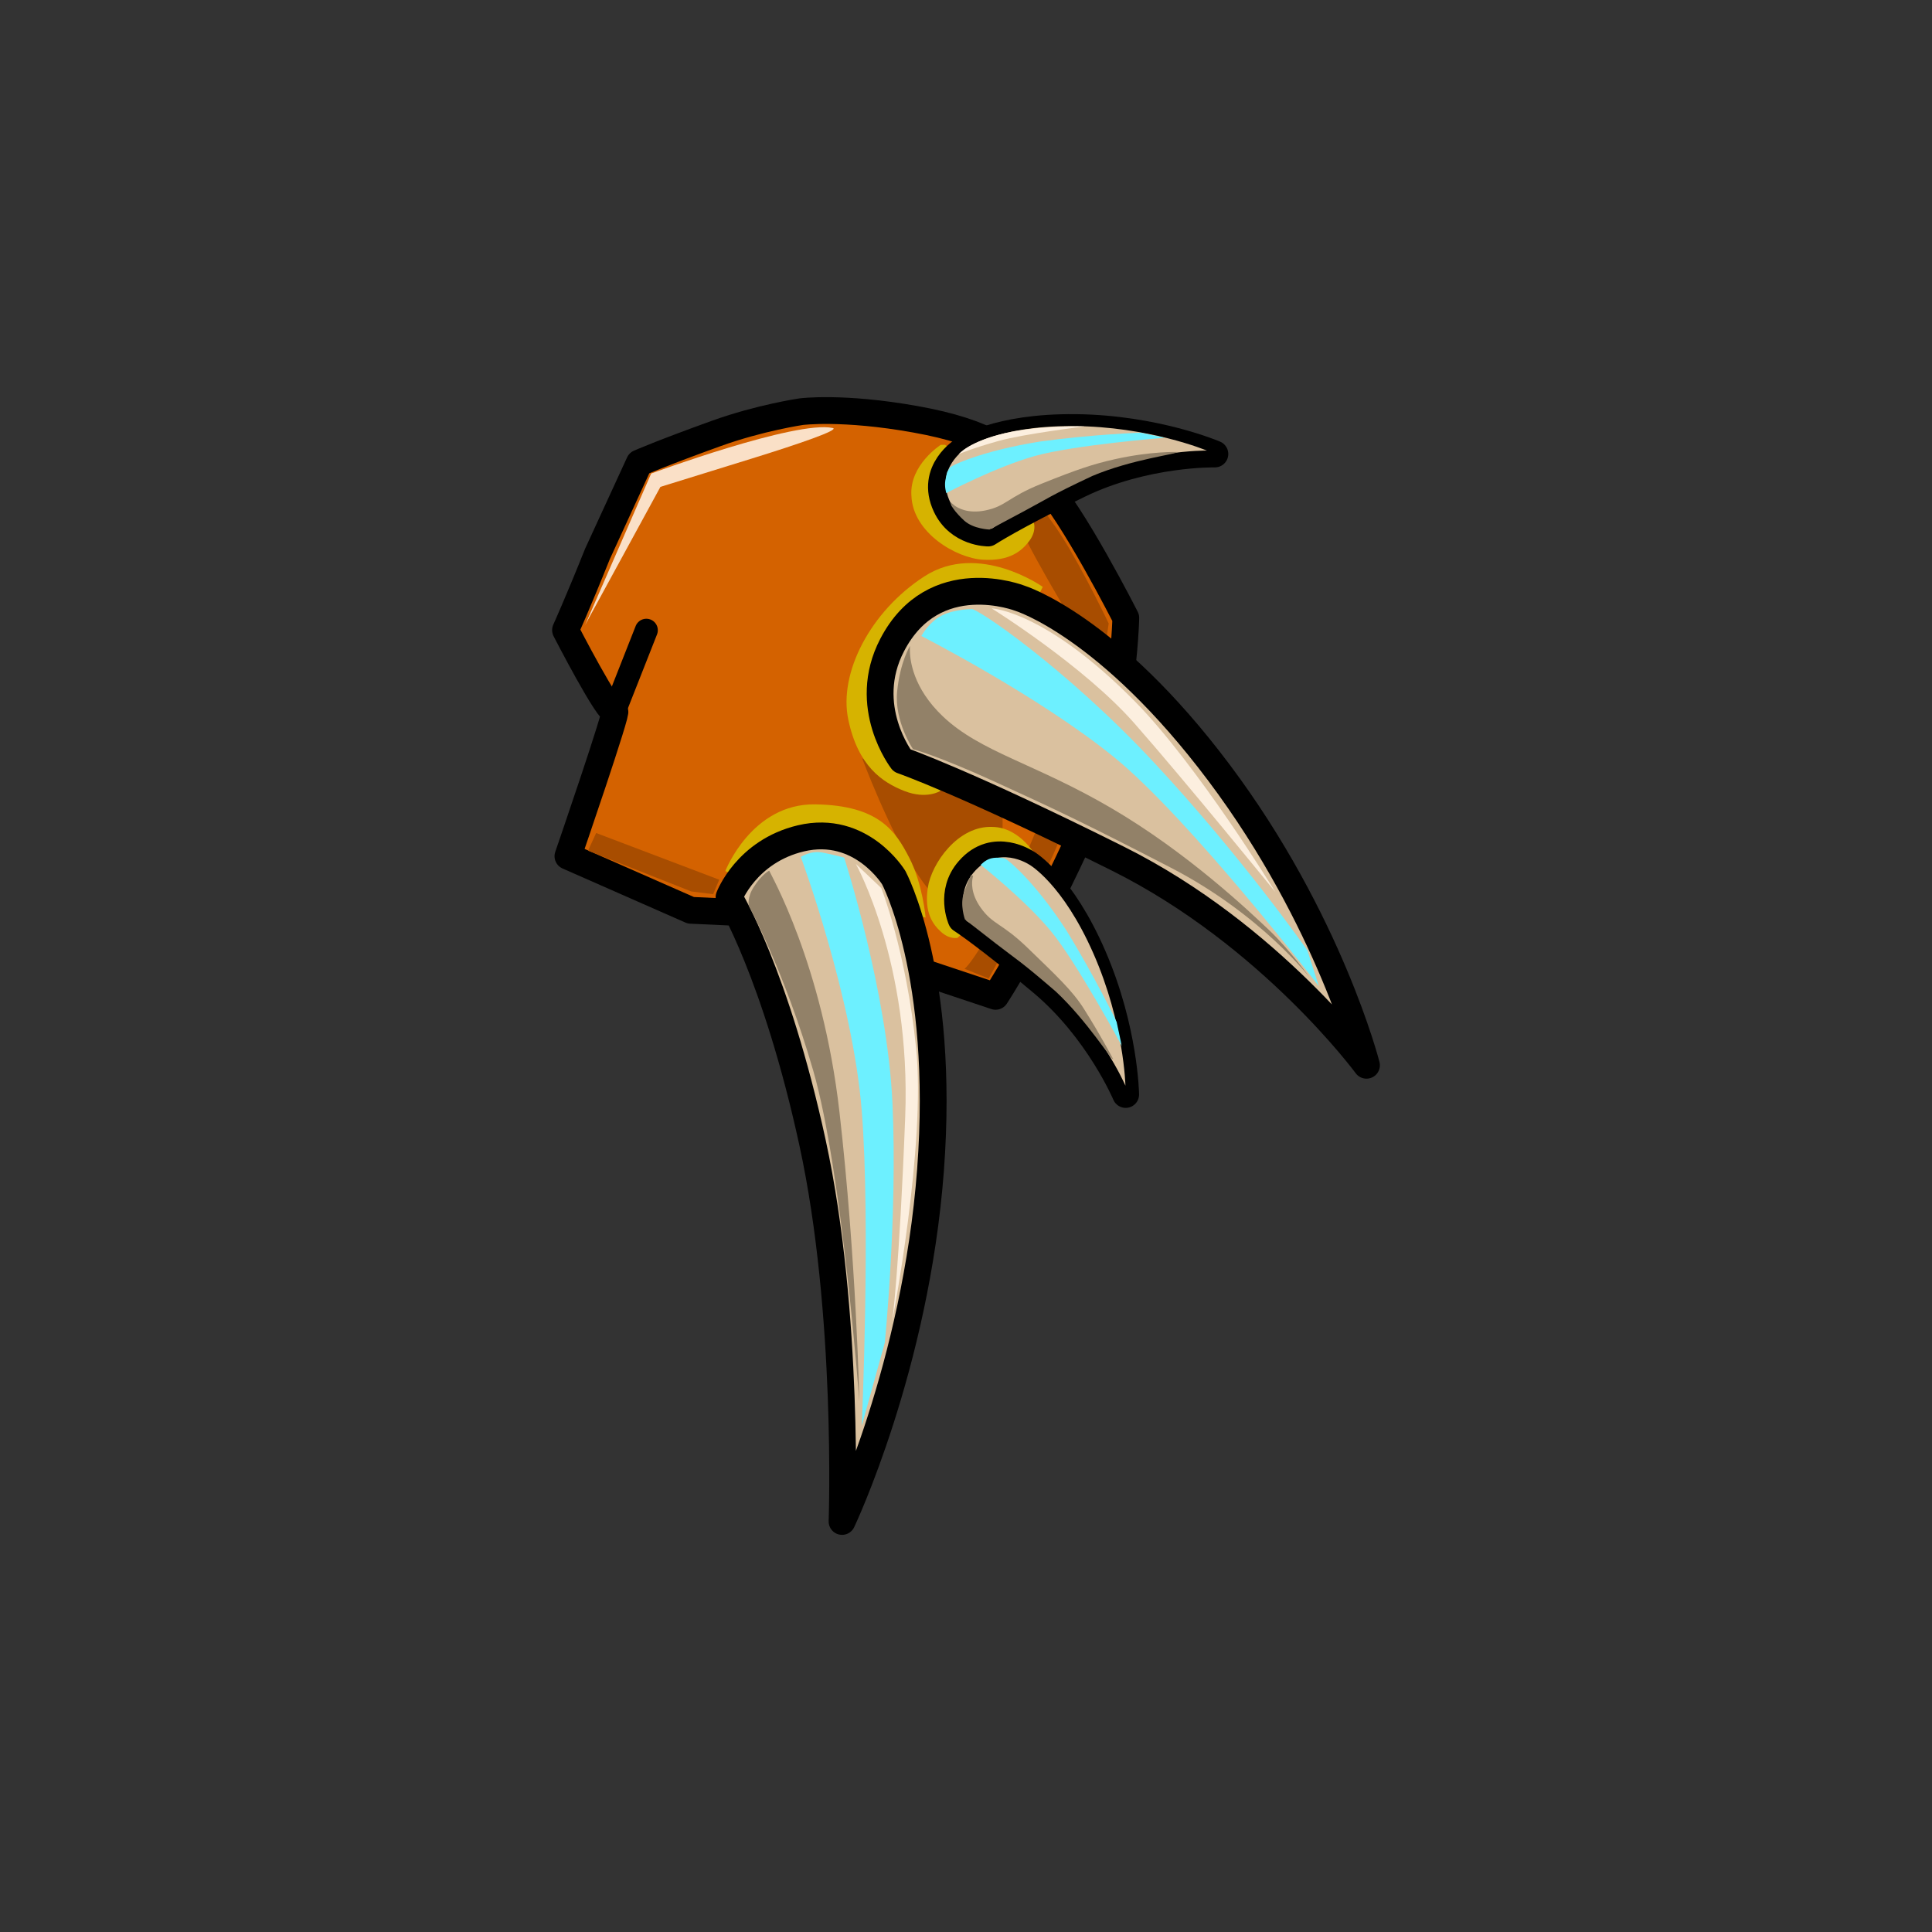 <svg width="400" height="400" viewBox="0 0 400 400" fill="none" xmlns="http://www.w3.org/2000/svg">
<rect x="0" y="0" width="400" height="400" fill="#333333" stroke="none"/>
<path d="M215.836 99.785C221.898 105.847 233.084 127.925 233.084 127.925C233.084 127.925 232.571 153.881 222.913 174.739C213.242 195.596 206.126 206.282 206.126 206.282L154.227 188.982L143.027 188.468L117.585 177.269C117.585 177.269 128.27 146.227 127.256 147.241C126.241 148.256 117.084 130.455 117.084 130.455C117.084 130.455 119.627 124.855 123.698 114.683L132.355 95.855C132.355 95.855 137.017 93.8 148.293 89.742C157.348 86.48 165.876 85.234 165.876 85.234C165.876 85.234 174.442 84.103 189.546 86.814C204.649 89.523 209.787 93.723 215.849 99.785H215.836Z" fill="#D46200" stroke="black" stroke-width="5.55" stroke-linecap="round" stroke-linejoin="round"/>
<path d="M199.692 200.579C199.692 200.579 203.493 197.779 212.496 176.781C227.356 142.104 223.259 130.699 223.259 130.699C223.259 130.699 210.84 110.432 210.364 106.631C209.889 102.829 212.085 101.159 212.085 101.159C212.085 101.159 215.746 104.614 219.997 111.306C224.248 117.997 229.539 129.068 229.539 129.068C229.539 129.068 224.89 163.359 217.287 178.579C209.684 193.785 204.688 202.583 204.688 202.583L199.692 200.579Z" fill="#A84D00"/>
<path d="M178.513 157.028C178.513 157.028 178.821 157.862 179.373 159.249C181.801 165.363 188.865 182.239 194.67 186.503C201.798 191.73 205.124 189.354 206.55 186.503C207.975 183.652 207.5 163.68 207.5 163.68" fill="#A84D00"/>
<path d="M215.887 121.503C215.887 121.503 202.658 112.089 191.446 119.294C180.221 126.512 173.607 139.33 175.623 148.949C177.627 158.569 182.636 161.972 187.246 163.77C191.857 165.568 194.657 163.77 194.657 163.77L215.9 121.49L215.887 121.503Z" fill="#D6B300"/>
<path d="M194.786 92.092C194.786 92.092 188.248 96.254 188.698 102.637C188.993 110.355 198.035 115.57 203.519 115.878C208.99 116.199 211.495 114.131 213.074 112.038C214.654 109.944 214.051 108.275 214.051 108.275L195.685 92.092H194.798H194.786Z" fill="#D6B300"/>
<path d="M214.757 177.68C214.757 177.68 211.443 171.309 205.51 171.207C198.356 170.86 192.821 178.797 192.088 183.832C191.344 188.866 193.065 191.345 194.863 192.963C196.673 194.594 198.266 194.157 198.266 194.157L214.693 178.502L214.77 177.68H214.757Z" fill="#D6B300"/>
<path d="M133.819 130.48L127.204 147.267" stroke="black" stroke-width="4.75" stroke-linecap="round" stroke-linejoin="round"/>
<path d="M211.174 123.866C211.174 123.866 229.488 129.466 252.388 159.995C275.287 190.523 282.916 220.551 282.916 220.551C282.916 220.551 263.073 193.58 231.517 177.808C199.974 162.037 186.746 157.451 186.746 157.451C186.746 157.451 178.089 146.252 184.716 133.537C193.373 116.892 211.174 123.866 211.174 123.866Z" fill="#DAC19F" stroke="black" stroke-width="5.55" stroke-linecap="round" stroke-linejoin="round"/>
<path d="M201.079 126.101C201.875 125.574 220.665 138.276 238.915 157.862C257.178 177.448 270.677 196.765 270.677 196.765L273.053 204.175C273.053 204.175 246.326 169.511 230.708 156.809C215.091 144.107 190.753 131.675 190.753 131.675C190.753 131.675 192.346 128.76 194.991 127.437C197.637 126.114 201.079 126.114 201.079 126.114V126.101Z" fill="#6DF0FF"/>
<path d="M205.33 125.973C205.33 125.973 224.312 137.776 234.844 149.733C245.375 161.69 264.037 184.666 264.037 184.666C264.037 184.666 248.06 158.543 235.011 145.263C216.504 126.448 205.343 125.96 205.343 125.96H205.33V125.973Z" fill="#FCEFDF"/>
<path d="M188.415 133.691C188.415 133.691 188.377 133.987 188.377 134.513C188.377 136.607 188.968 142.399 195.222 148.333C203.057 155.756 214.192 158.017 230.066 167.302C245.94 176.588 258.719 188.738 262.842 192.655C266.965 196.572 271.293 202.544 271.293 202.544C271.293 202.544 261.185 189.354 242.434 179.658C223.67 169.974 218.315 167.495 206.152 161.934C193.989 156.373 189.045 155.127 189.045 155.127C189.045 155.127 185.128 149.36 185.744 143.17C186.361 136.979 188.428 133.691 188.428 133.691H188.415Z" fill="#928168"/>
<path d="M212.676 178.72C212.676 178.72 219.804 182.92 226.341 198.062C232.879 213.204 233.058 226.6 233.058 226.6C233.058 226.6 227.446 213.256 215.771 203.443C204.11 193.631 199.011 190.369 199.011 190.369C199.011 190.369 196.506 184.782 200.578 180.12C205.895 173.994 212.676 178.733 212.676 178.733V178.72Z" fill="#DAC19F" stroke="black" stroke-width="5.55" stroke-linecap="round" stroke-linejoin="round"/>
<path d="M213.113 179.015C213.113 179.015 219.972 182.881 226.355 197.356C232.738 211.83 233.007 224.776 233.007 224.776C233.007 224.776 227.523 212.023 216.273 202.852C205.022 193.682 200.116 190.664 200.116 190.664C200.116 190.664 197.676 185.334 201.529 180.698C206.576 174.623 213.1 179.015 213.1 179.015H213.113Z" fill="#DAC19F"/>
<path d="M207.86 177.692C208.245 177.551 214.05 182.252 220.703 192.501C226.585 202.005 231.183 211.573 231.183 211.573L232.249 216.53C232.249 216.53 222.887 199.166 217.492 192.68C212.098 186.195 203.044 179.067 203.044 179.067C203.044 179.067 203.968 178.026 205.189 177.718C206.409 177.41 207.847 177.705 207.847 177.705L207.86 177.692Z" fill="#6DF0FF"/>
<path d="M201.477 181.366C201.477 181.366 201.438 181.481 201.387 181.7C201.194 182.547 200.938 184.949 203.018 187.89C205.625 191.563 207.321 190.972 212.869 196.354C218.623 201.941 221.988 205.023 224.428 208.889C228.024 214.591 230.477 219.305 230.477 219.305C230.22 219.69 225.147 211.406 218.571 205.267C211.071 198.807 210.75 198.884 206.152 195.326C201.695 191.871 199.782 190.356 199.782 190.356C199.782 190.356 198.716 187.44 199.525 184.987C200.334 182.534 201.092 181.096 201.092 181.096L201.477 181.378V181.366Z" fill="#928168"/>
<path d="M199.499 93.145C199.499 93.145 206.242 88.342 222.733 88.522C239.224 88.701 251.527 93.993 251.527 93.993C251.527 93.993 237.053 93.697 223.349 100.363C209.645 107.029 204.585 110.355 204.585 110.355C204.585 110.355 198.472 110.381 195.852 104.755C192.423 97.409 199.499 93.145 199.499 93.145Z" fill="#DAC19F" stroke="black" stroke-width="5.55" stroke-linecap="round" stroke-linejoin="round"/>
<path d="M199.949 92.863C199.949 92.863 206.267 88.162 222.09 88.214C237.9 88.265 249.858 93.287 249.858 93.287C249.858 93.287 235.974 93.107 223.028 99.657C210.082 106.207 205.33 109.456 205.33 109.456C205.33 109.456 199.461 109.521 196.802 104.114C193.309 97.037 199.961 92.85 199.961 92.85L199.949 92.863Z" fill="#DAC19F"/>
<path d="M196.622 96.895C196.648 96.484 203.288 93.325 215.361 91.411C226.432 89.896 236.18 89.588 236.18 89.588L241.15 90.628C241.15 90.628 222.335 92.131 214.218 94.417C206.101 96.703 195.916 102.084 195.916 102.084C195.916 102.084 195.505 100.748 195.723 99.503C195.942 98.257 196.121 97.705 196.121 97.705L196.622 96.908V96.895Z" fill="#6DF0FF"/>
<path d="M196.725 103.908C196.725 103.908 197.457 104.537 197.624 104.665C198.317 105.179 200.398 106.399 203.943 105.693C208.361 104.807 208.502 103.009 215.682 100.132C223.131 97.139 226.316 96.086 230.772 95.084C238.388 93.376 243.795 93.582 243.795 93.582C244.052 93.967 234.42 95.046 226.136 98.552C217.184 102.765 217.12 103.111 211.996 105.847C207.025 108.518 204.868 109.636 204.868 109.636C204.868 109.636 201.541 109.533 199.627 107.786C197.714 106.04 196.956 104.665 196.956 104.665L196.725 103.882V103.908Z" fill="#928168"/>
<path d="M121.091 129.492L136.734 100.8C136.734 100.8 142.642 98.976 155.716 94.918C165.246 91.964 174.018 88.959 172.399 88.612C164.758 86.981 134.82 98.039 134.82 98.039L121.103 129.492H121.091Z" fill="#FAE0C7"/>
<path d="M151.17 180.749L191.639 189.971C191.639 189.971 191.035 182.958 188.235 177.551C185.436 172.144 182.019 166.737 168.804 166.532C155.588 166.326 150.168 180.351 150.168 180.351L151.17 180.749Z" fill="#D6B300"/>
<path d="M185.025 181.674C185.025 181.674 195.71 201.517 192.654 242.23C189.597 282.943 174.339 315 174.339 315C174.339 315 175.868 271.744 168.239 236.643C160.61 201.53 150.939 185.758 150.939 185.758C150.939 185.758 154.509 176.254 165.824 173.57C178.295 170.616 185.025 181.687 185.025 181.687V181.674Z" fill="#DAC19F" stroke="black" stroke-width="5.55" stroke-linecap="round" stroke-linejoin="round"/>
<path d="M174.776 177.564C174.776 177.564 183.727 205.203 184.78 228.488C185.834 251.772 183.188 277.973 183.188 277.973L178.423 295.17C178.423 295.17 180.272 253.622 178.423 230.067C176.574 206.513 165.798 177.423 165.798 177.423C165.798 177.423 167.853 176.048 170.268 176.511C172.862 177.012 174.763 177.564 174.763 177.564H174.776Z" fill="#6DF0FF"/>
<path d="M177.177 178.835C177.177 178.835 188.646 199.308 187.413 231.262C186.18 263.216 184.729 273.529 184.729 273.529C184.729 273.529 191.741 237.247 189.674 217.044C187.606 196.842 182.456 183.857 182.456 183.857L177.177 178.848V178.835Z" fill="#FCEFDF"/>
<path d="M159.261 180.274C159.467 180.891 170.293 199.513 173.8 230.222C177.306 260.943 177.922 290.213 177.922 290.213C177.922 290.213 174.352 242.32 168.38 221.694C162.408 201.08 155.036 187.543 155.036 187.543C155.036 187.543 154.612 185.861 156.063 183.626C157.797 180.929 159.261 180.261 159.261 180.261V180.274Z" fill="#928168"/>
<path d="M148.909 182.136L123.428 172.465L121.746 176.125L143.117 184.564L147.651 185.129L148.909 182.136Z" fill="#A84D00"/>
<path d="M198.523 93.993C198.523 93.993 200.732 91.386 208.04 89.69C215.347 87.995 224.569 88.29 224.569 88.29C224.569 88.29 212.149 89.793 206.742 91.296C201.335 92.799 198.535 94.006 198.535 94.006L198.523 93.993Z" fill="#FCEFDF"/>
</svg>
